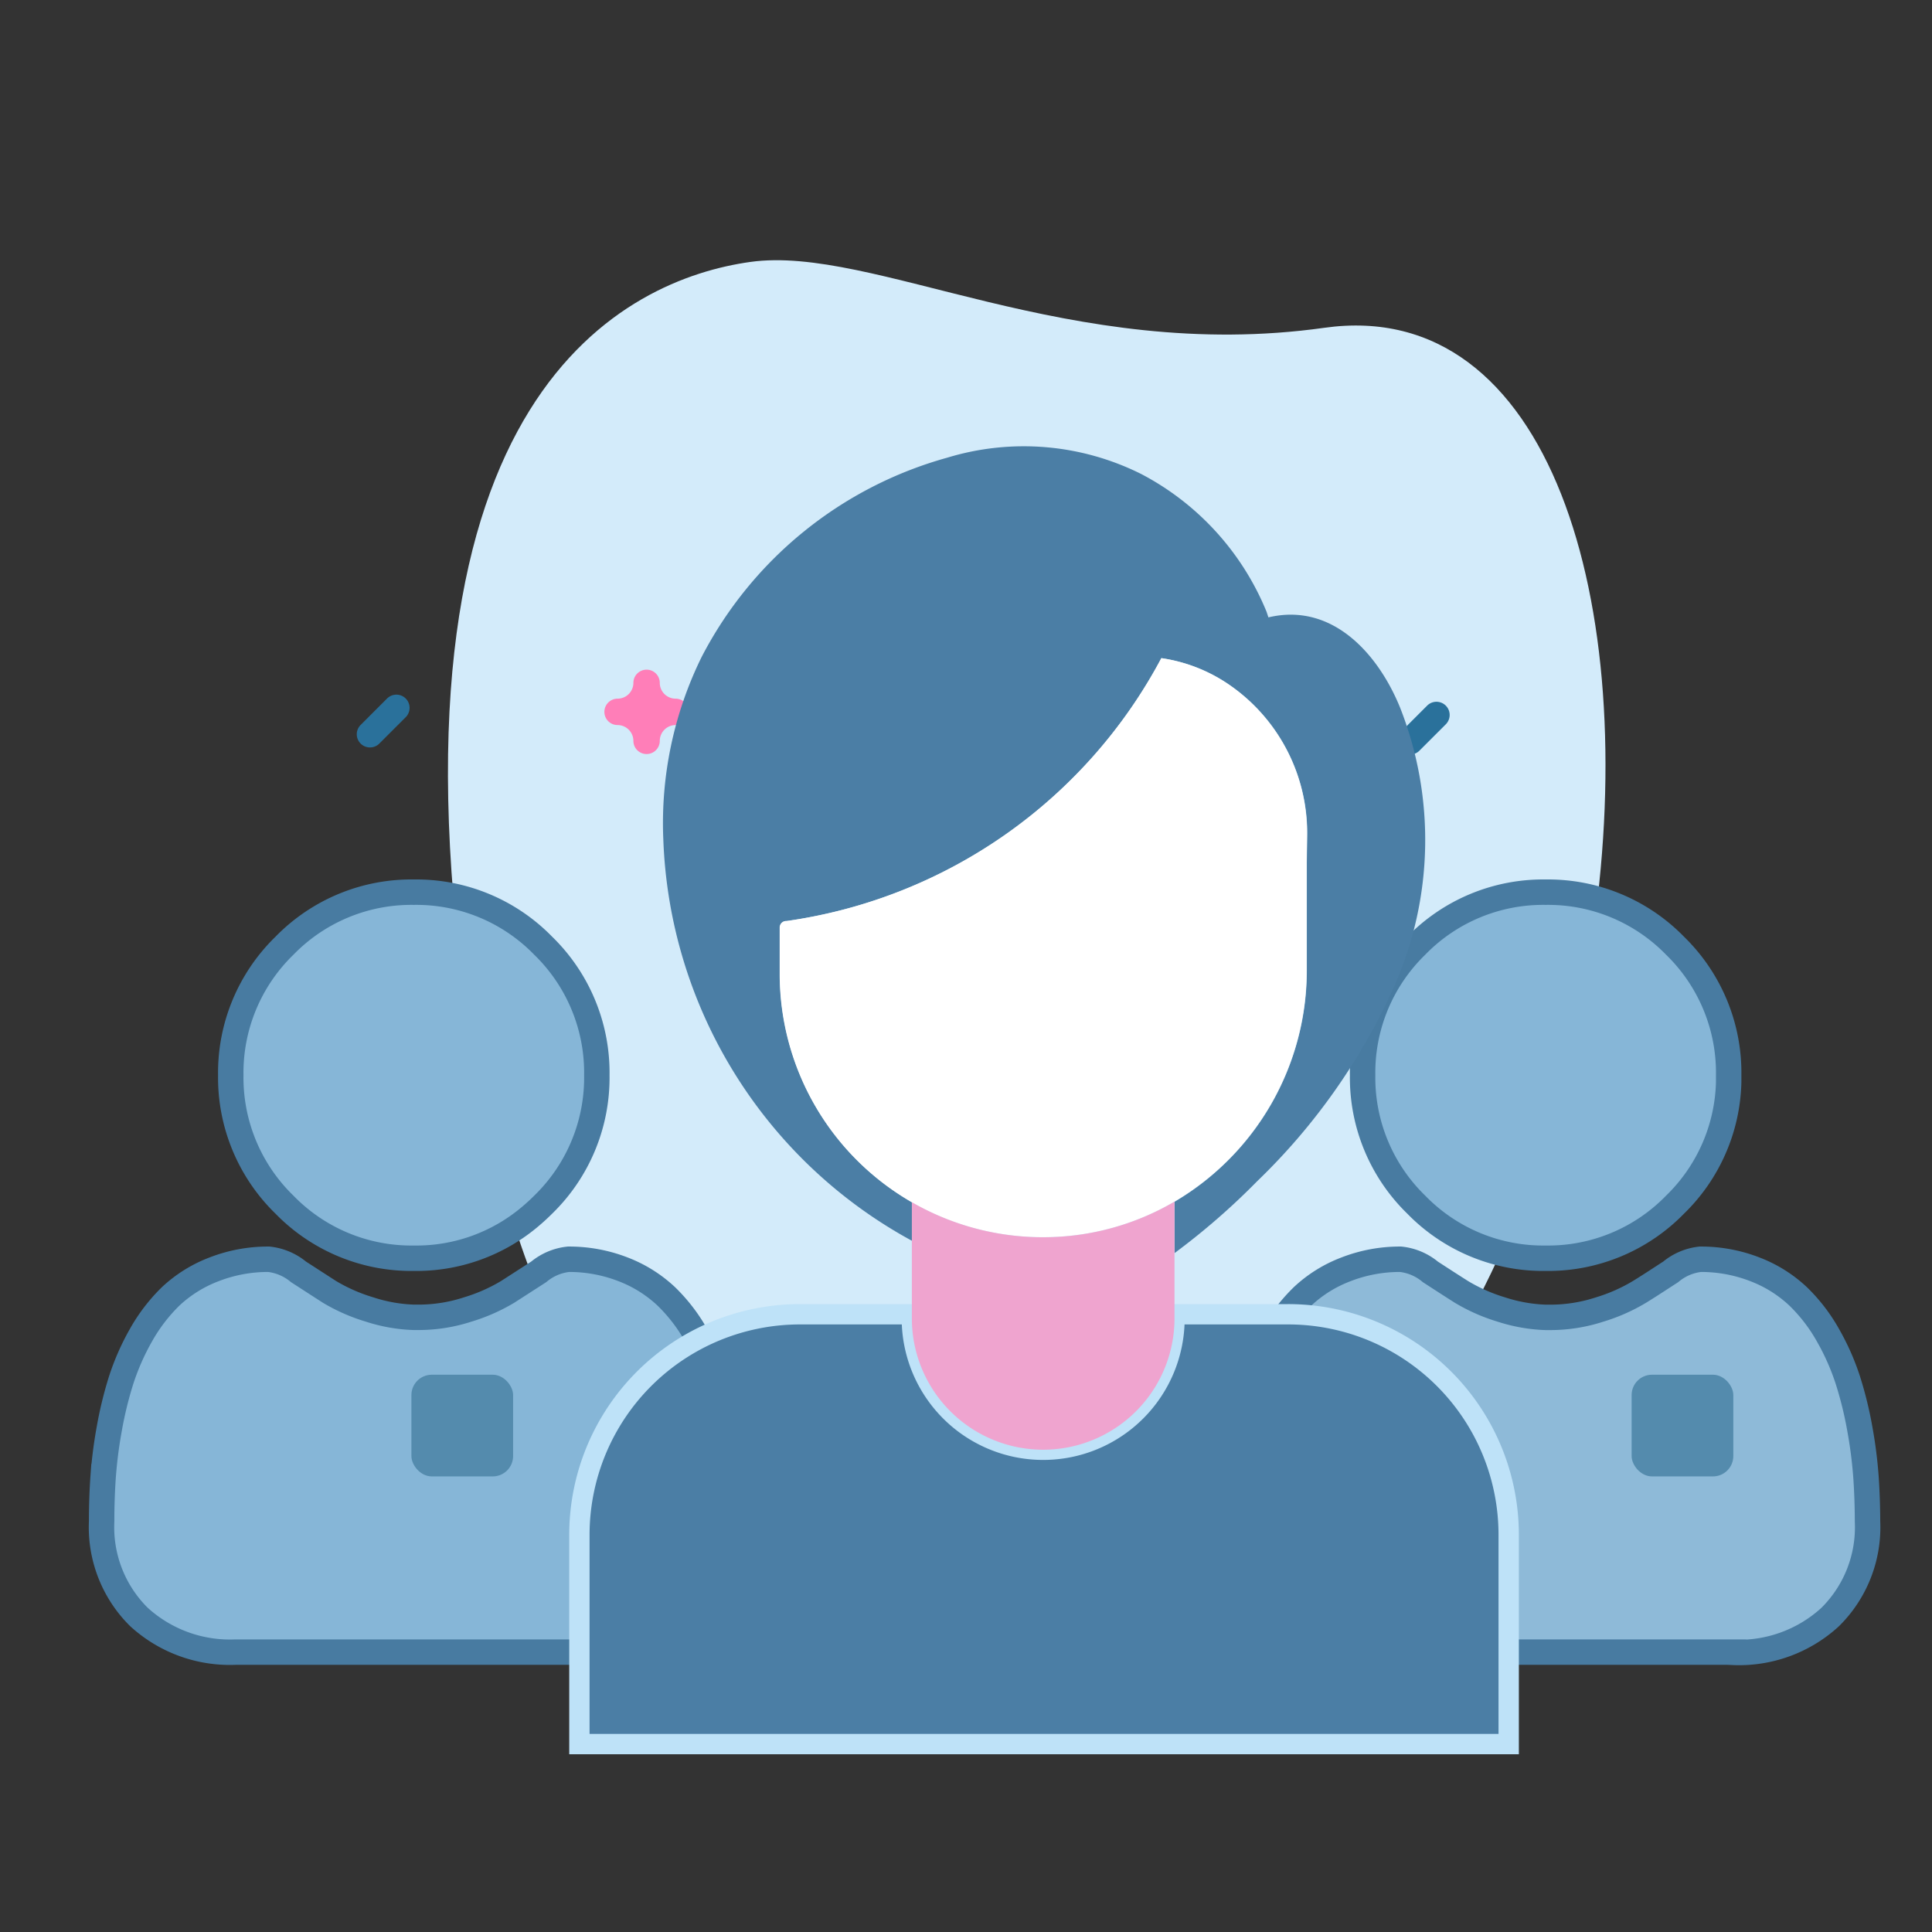 <svg xmlns="http://www.w3.org/2000/svg" width="38" height="38" viewBox="0 0 38 38">
    <rect x="0" y="0" width="38" height="38" fill="#333333" stroke="none"/>
    <defs>
        <style>
            .cls-2{fill:#2a719b}.cls-4{fill:#86b6d7;stroke:#487ba1;stroke-width:.5px}.cls-11{fill:#548bad}
        </style>
    </defs>
    <g id="Customers_Icon" transform="translate(-1471.637 -604.136)">
        <g id="Group_9859" transform="translate(1463 605.636)">
            <path id="Rectangle_2419" fill="none" d="M0 0H38V38H0z" transform="translate(8.637 -1.5)"/>
            <path id="Path_3743" d="M60.741 418.344A.339.339 0 0 1 60.4 418a.408.408 0 0 0-.407-.407.339.339 0 0 1 0-.679.408.408 0 0 0 .407-.407.339.339 0 1 1 .679 0 .408.408 0 0 0 .407.407.339.339 0 1 1 0 .679.408.408 0 0 0-.407.407.339.339 0 0 1-.338.344z" class="cls-2" transform="translate(-31.377 -409.721)"/>
            <g id="Group_12608" transform="translate(6.287 3.039)">
                <path id="Path_2684" fill="#d3ebfa" d="M18.581 2.854C13.508 2.854 10.024 0 7.579 0S0 1.526 0 13.74s6.907 14.006 9.6 14.006c12.588.001 17.966-24.892 8.981-24.892z" transform="rotate(-8 16.727 -67.816)"/>
                <g id="user_6_" transform="translate(4.349 13.009)">
                    <path id="Union_3" d="M3.6 7.2a3.483 3.483 0 0 1-2.545-1.055A3.484 3.484 0 0 1 0 3.6a3.484 3.484 0 0 1 1.055-2.546A3.481 3.481 0 0 1 3.6 0a3.483 3.483 0 0 1 2.546 1.054A3.483 3.483 0 0 1 7.2 3.6a3.483 3.483 0 0 1-1.054 2.545q-.115.115-.235.217A3.465 3.465 0 0 1 3.6 7.2z" class="cls-4" transform="translate(2.54)"/>
                    <path id="Union_1" d="M9.833 7.727h-7.2a2.651 2.651 0 0 1-1.9-.692A2.482 2.482 0 0 1 0 5.157c0-.3.01-.6.03-.883a8.86 8.86 0 0 1 .121-.944 7.553 7.553 0 0 1 .232-.95 4.754 4.754 0 0 1 .39-.886 3.373 3.373 0 0 1 .588-.767A2.594 2.594 0 0 1 2.207.2a2.927 2.927 0 0 1 1.08-.2 1.1 1.1 0 0 1 .585.248l.61.394a3.487 3.487 0 0 0 .788.346 3.123 3.123 0 0 0 .869.154h.1A3.113 3.113 0 0 0 7.2.988a3.473 3.473 0 0 0 .787-.347l.61-.393A1.094 1.094 0 0 1 9.182 0a2.927 2.927 0 0 1 1.079.2 2.594 2.594 0 0 1 .846.531 3.353 3.353 0 0 1 .588.767 4.684 4.684 0 0 1 .39.886 7.434 7.434 0 0 1 .233.95 8.872 8.872 0 0 1 .12.944c.021.284.03.582.031.883a2.482 2.482 0 0 1-.737 1.878 2.655 2.655 0 0 1-1.9.692z" class="cls-4" transform="translate(0 7.22)"/>
                </g>
                <g id="user_6_2" transform="translate(26.611 13.009)">
                    <path id="Union_4" d="M3.6 7.2a3.484 3.484 0 0 1-2.546-1.055A3.483 3.483 0 0 1 0 3.6a3.483 3.483 0 0 1 1.054-2.546A3.481 3.481 0 0 1 3.6 0a3.486 3.486 0 0 1 2.546 1.054A3.486 3.486 0 0 1 7.2 3.6v.138a3.476 3.476 0 0 1-1.054 2.407A3.483 3.483 0 0 1 3.6 7.2z" class="cls-4" transform="translate(2.54)"/>
                    <path id="Union_1-2" fill="#8ebad8" stroke="#487ba1" stroke-width="0.5px" d="M9.833 7.727h-7.2a2.653 2.653 0 0 1-1.9-.692A2.483 2.483 0 0 1 0 5.157c0-.3.01-.6.03-.883a8.849 8.849 0 0 1 .12-.945 7.44 7.44 0 0 1 .233-.95 4.728 4.728 0 0 1 .39-.886 3.366 3.366 0 0 1 .589-.766A2.579 2.579 0 0 1 2.208.2 2.92 2.92 0 0 1 3.287 0a1.092 1.092 0 0 1 .585.248c.178.116.383.249.61.393a3.457 3.457 0 0 0 .788.348 3.156 3.156 0 0 0 .869.154h.095A3.128 3.128 0 0 0 7.2.989a3.473 3.473 0 0 0 .787-.348C8.216.5 8.421.363 8.6.248A1.092 1.092 0 0 1 9.182 0a2.92 2.92 0 0 1 1.079.2 2.587 2.587 0 0 1 .846.531 3.342 3.342 0 0 1 .588.767 4.7 4.7 0 0 1 .391.886 7.44 7.44 0 0 1 .233.95 8.887 8.887 0 0 1 .121.944c.02.285.03.582.031.884a2.482 2.482 0 0 1-.738 1.878 2.652 2.652 0 0 1-1.9.692z" transform="translate(0 7.22)"/>
                </g>
                <path id="Path_3739" fill="#ff7eb8" d="M60.485 417.833a.259.259 0 0 1-.259-.259.312.312 0 0 0-.311-.311.259.259 0 0 1 0-.519.312.312 0 0 0 .311-.311.259.259 0 0 1 .519 0 .312.312 0 0 0 .311.311.259.259 0 1 1 0 .519.312.312 0 0 0-.311.311.259.259 0 0 1-.26.259z" transform="translate(-45.418 -407.541)"/>
                <path id="Path_3740" d="M451.132 83.377a.259.259 0 0 1-.184-.443l.519-.519a.259.259 0 0 1 .367.367l-.519.519a.259.259 0 0 1-.183.076z" class="cls-2" transform="translate(-421.047 -73.075)"/>
                <path id="Path_3741" d="M87.914 41.168a.259.259 0 0 1-.184-.443l.519-.519a.259.259 0 1 1 .367.367l-.519.519a.258.258 0 0 1-.183.076z" class="cls-2" transform="translate(-78.286 -31.006)"/>
                <g id="Group_11495" transform="translate(13.746 4.237)">
                    <g id="user_2_">
                        <path id="Path_3744" fill="#4b7ea5" stroke="#bee2f8" stroke-width="0.4px" d="M18.294 39.478v4.116H.016v-4.116a4.339 4.339 0 0 1 4.339-4.338h2.2v.082a2.583 2.583 0 0 0 5.166 0v-.082h2.233a4.338 4.338 0 0 1 4.34 4.338zm0 0" transform="translate(-.016 -18.066)"/>
                        <path id="Path_3745" fill="#4b7ea5" d="M16.626 18.348a7.1 7.1 0 0 1-.1 5.445 12.28 12.28 0 0 1-2.711 3.87 13.743 13.743 0 0 1-1.623 1.412v-1.009a5.275 5.275 0 0 0 2.6-4.549v-2.126l.007-.5a3.541 3.541 0 0 0-1.553-3.007 3.16 3.16 0 0 0-1.313-.509 9.929 9.929 0 0 1-7.368 5.17h-.01a.128.128 0 0 0-.128.128v.91a5.18 5.18 0 0 0 2.6 4.494v.759a9.368 9.368 0 0 1-4.892-7.886 7.4 7.4 0 0 1 .754-3.6 7.78 7.78 0 0 1 4.83-3.918 5.165 5.165 0 0 1 3.815.321A5.334 5.334 0 0 1 14 16.464l.036.109c1.264-.3 2.164.727 2.59 1.775zm0 0" transform="translate(-.484 -13.206)"/>
                        <path id="Path_3746" fill="#fff" d="M7.678 29.263a5.18 5.18 0 0 1-2.6-4.494v-.91a.128.128 0 0 1 .128-.128h.01a9.929 9.929 0 0 0 7.368-5.17 3.16 3.16 0 0 1 1.313.509 3.541 3.541 0 0 1 1.553 3.007l-.007.5V24.7a5.275 5.275 0 0 1-2.6 4.549 5.1 5.1 0 0 1-2.544.7 5.156 5.156 0 0 1-2.621-.686zm0 0" transform="translate(-1.139 -14.392)"/>
                        <path id="Path_3747" fill="#efa4cf" d="M13.584 34.509v.082a2.583 2.583 0 0 1-5.166 0v-2.285a5.156 5.156 0 0 0 2.622.689 5.1 5.1 0 0 0 2.544-.7zm0 0" transform="translate(-1.879 -17.436)"/>
                    </g>
                </g>
                <rect id="Rectangle_2420" width="2" height="2" class="cls-11" rx=".4" transform="translate(10.442 22.5)"/>
                <rect id="Rectangle_2421" width="2" height="2" class="cls-11" rx=".4" transform="translate(34.442 22.5)"/>
            </g>
        </g>
    </g>
</svg>
